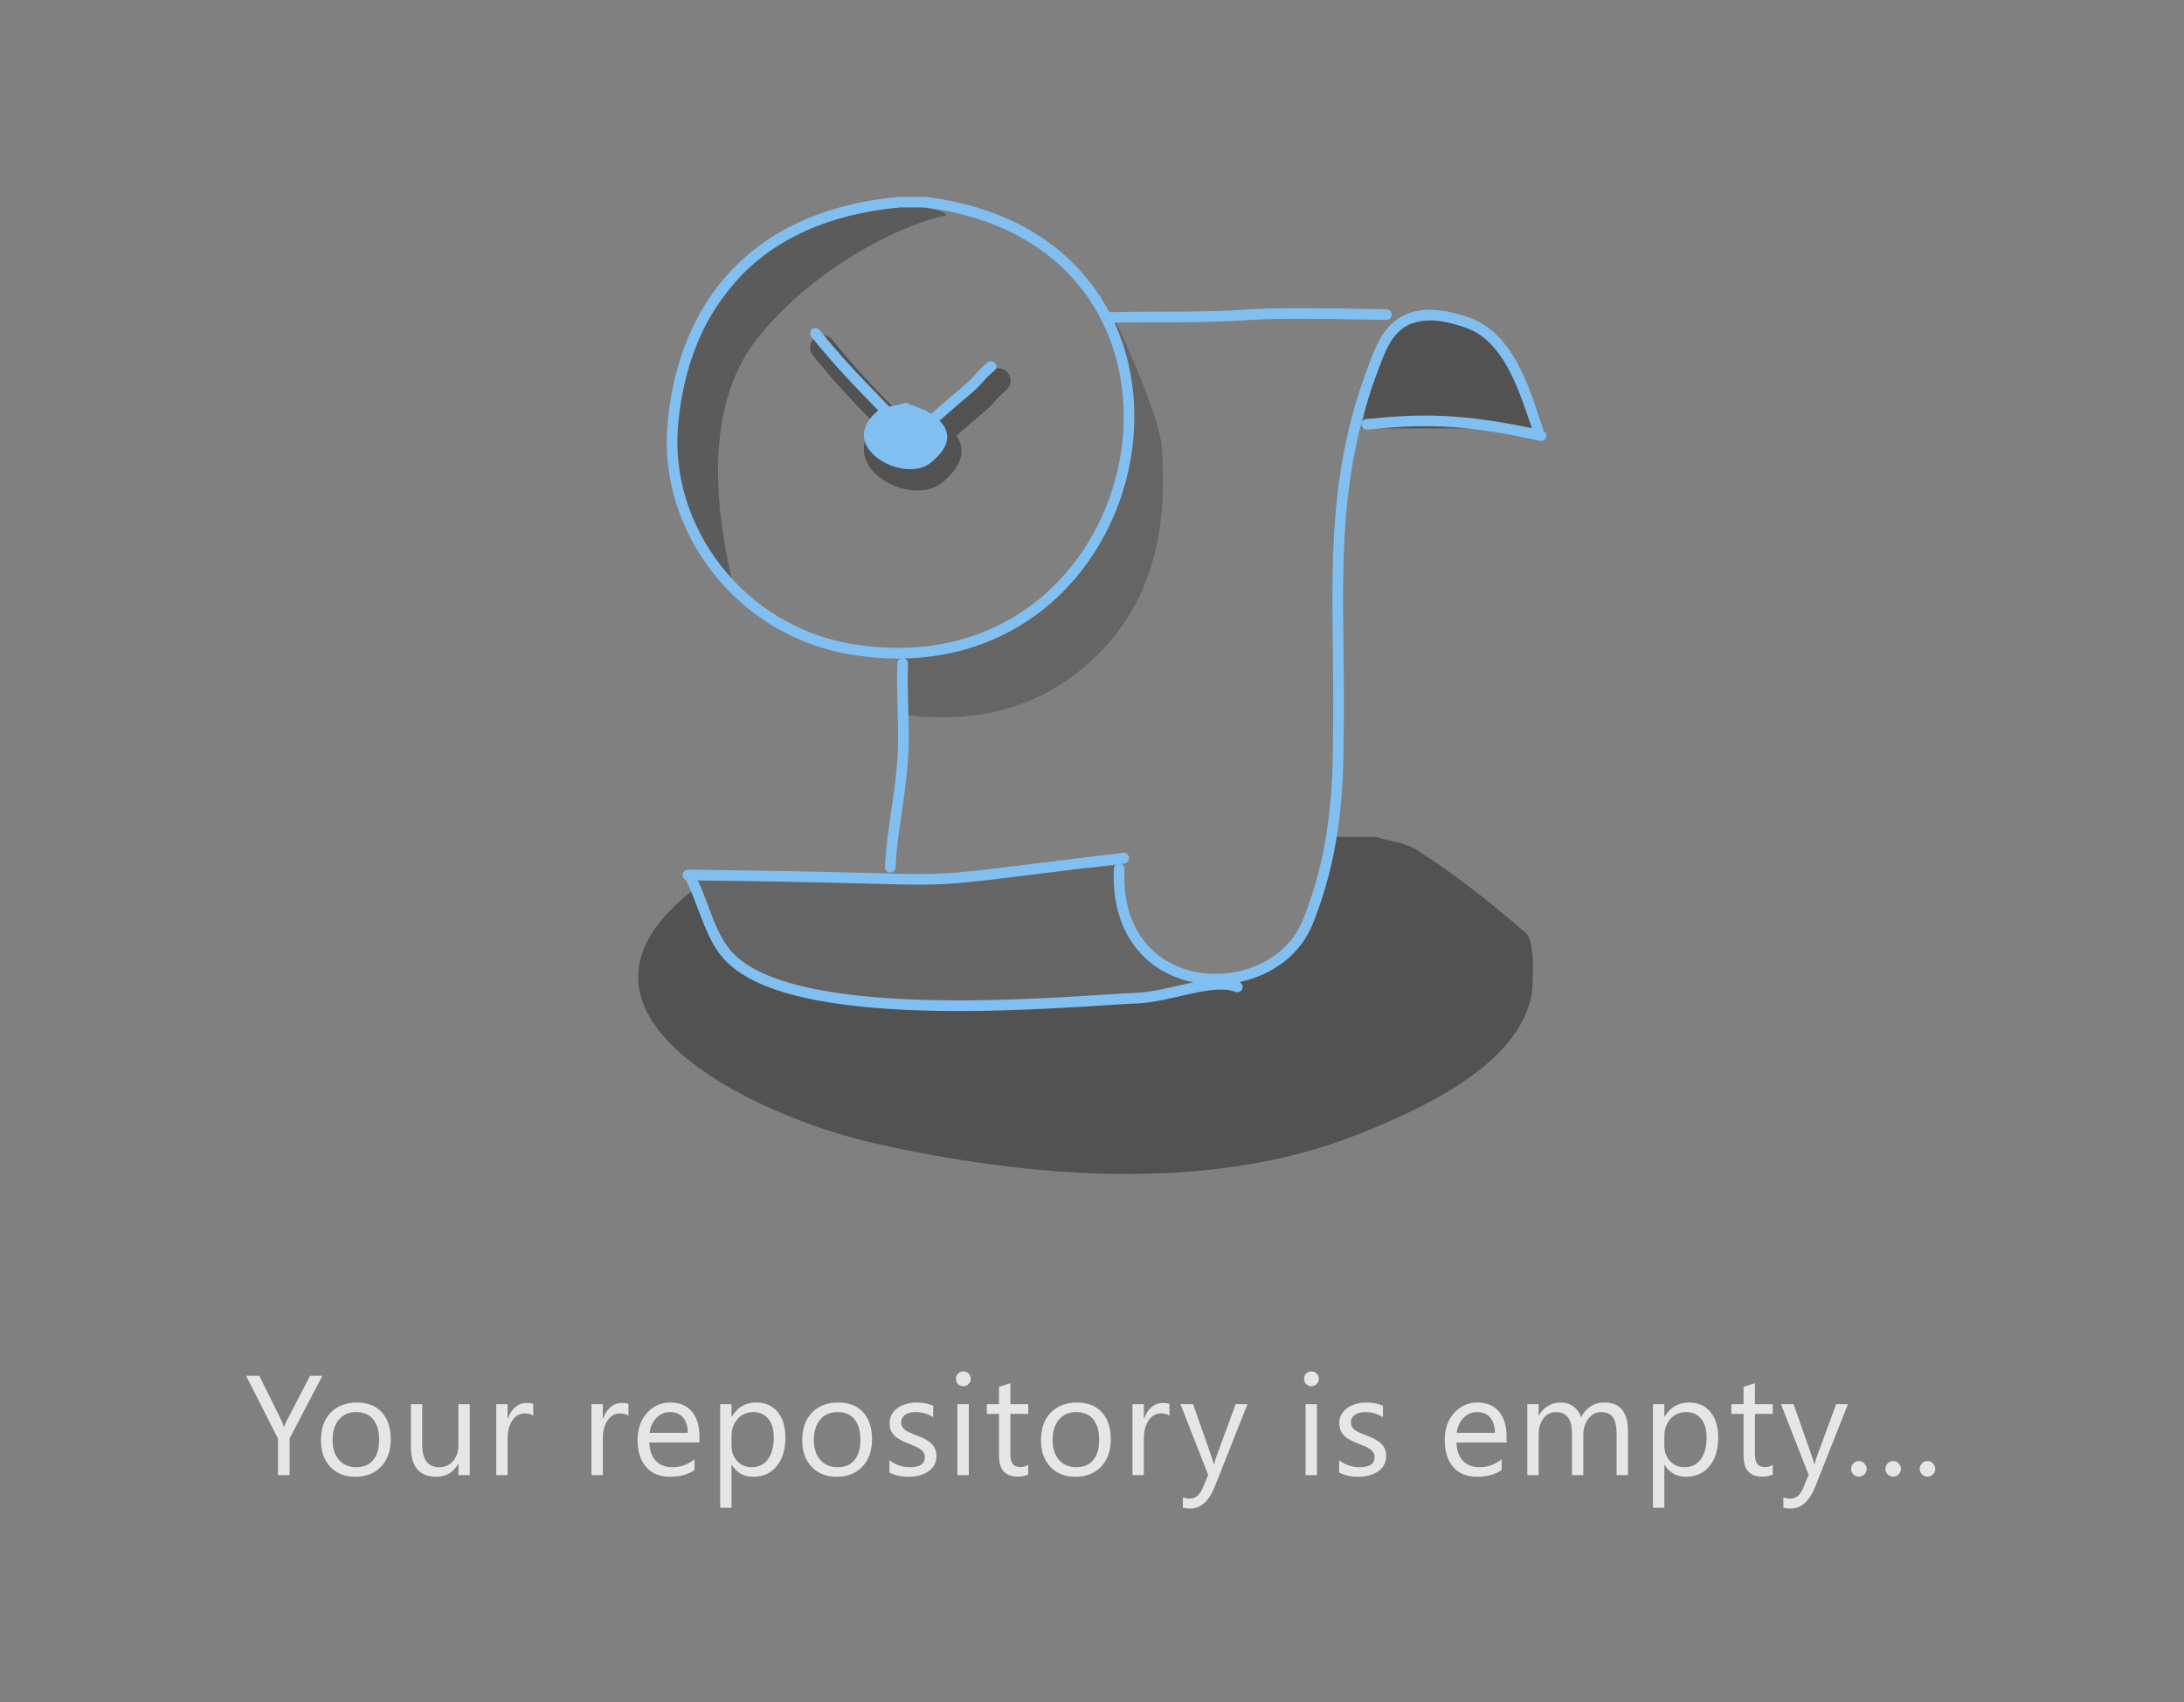 <svg xmlns="http://www.w3.org/2000/svg" width="308" height="240" viewBox="0 0 308 240">
  <rect x="0" y="0" width="308" height="240" fill="#808080" stroke="none"/>
  <g fill="none" fill-rule="evenodd">
    <rect width="308" height="241"/>
    <path fill="#FFFFFF" d="M45.465,193.996 L40.846,202.824 L40.846,208 L39.205,208 L39.205,202.863 L34.703,193.996 L36.568,193.996 L39.703,200.324 C39.742,200.402 39.856,200.689 40.045,201.184 L40.074,201.184 C40.139,200.962 40.263,200.676 40.445,200.324 L43.727,193.996 L45.465,193.996 Z M50.125,208.234 C48.647,208.234 47.467,207.767 46.585,206.833 C45.703,205.899 45.262,204.66 45.262,203.117 C45.262,201.437 45.721,200.126 46.639,199.182 C47.557,198.238 48.797,197.766 50.359,197.766 C51.85,197.766 53.014,198.225 53.851,199.143 C54.687,200.061 55.105,201.333 55.105,202.961 C55.105,204.556 54.655,205.834 53.753,206.794 C52.851,207.754 51.642,208.234 50.125,208.234 Z M50.242,199.113 C49.214,199.113 48.4,199.463 47.801,200.163 C47.202,200.863 46.902,201.828 46.902,203.059 C46.902,204.243 47.205,205.178 47.811,205.861 C48.416,206.545 49.227,206.887 50.242,206.887 C51.277,206.887 52.073,206.551 52.63,205.881 C53.187,205.21 53.465,204.257 53.465,203.02 C53.465,201.77 53.187,200.806 52.63,200.129 C52.073,199.452 51.277,199.113 50.242,199.113 Z M66.25,208 L64.648,208 L64.648,206.418 L64.609,206.418 C63.945,207.629 62.917,208.234 61.523,208.234 C59.141,208.234 57.949,206.815 57.949,203.977 L57.949,198 L59.541,198 L59.541,203.723 C59.541,205.832 60.348,206.887 61.963,206.887 C62.744,206.887 63.387,206.599 63.892,206.022 C64.396,205.446 64.648,204.693 64.648,203.762 L64.648,198 L66.25,198 L66.25,208 Z M75.197,199.621 C74.917,199.406 74.514,199.299 73.986,199.299 C73.303,199.299 72.731,199.621 72.272,200.266 C71.813,200.91 71.584,201.789 71.584,202.902 L71.584,208 L69.982,208 L69.982,198 L71.584,198 L71.584,200.061 L71.623,200.061 C71.851,199.357 72.199,198.809 72.668,198.415 C73.137,198.021 73.661,197.824 74.24,197.824 C74.657,197.824 74.976,197.87 75.197,197.961 L75.197,199.621 Z M88.629,199.621 C88.349,199.406 87.945,199.299 87.418,199.299 C86.734,199.299 86.163,199.621 85.704,200.266 C85.245,200.91 85.016,201.789 85.016,202.902 L85.016,208 L83.414,208 L83.414,198 L85.016,198 L85.016,200.061 L85.055,200.061 C85.283,199.357 85.631,198.809 86.1,198.415 C86.568,198.021 87.092,197.824 87.672,197.824 C88.089,197.824 88.408,197.87 88.629,197.961 L88.629,199.621 Z M98.641,203.4 L91.58,203.4 C91.606,204.514 91.906,205.373 92.479,205.979 C93.051,206.584 93.839,206.887 94.842,206.887 C95.968,206.887 97.003,206.516 97.947,205.773 L97.947,207.277 C97.068,207.915 95.906,208.234 94.461,208.234 C93.048,208.234 91.938,207.78 91.131,206.872 C90.324,205.964 89.92,204.686 89.92,203.039 C89.92,201.483 90.361,200.215 91.243,199.235 C92.125,198.256 93.221,197.766 94.529,197.766 C95.838,197.766 96.85,198.189 97.566,199.035 C98.283,199.882 98.641,201.057 98.641,202.561 L98.641,203.4 Z M97,202.043 C96.993,201.118 96.771,200.399 96.331,199.885 C95.892,199.37 95.281,199.113 94.5,199.113 C93.745,199.113 93.104,199.383 92.576,199.924 C92.049,200.464 91.723,201.171 91.6,202.043 L97,202.043 Z M103.203,206.555 L103.164,206.555 L103.164,212.6 L101.562,212.6 L101.562,198 L103.164,198 L103.164,199.758 L103.203,199.758 C103.991,198.43 105.143,197.766 106.66,197.766 C107.949,197.766 108.955,198.213 109.678,199.108 C110.4,200.004 110.762,201.203 110.762,202.707 C110.762,204.38 110.355,205.72 109.541,206.726 C108.727,207.731 107.614,208.234 106.201,208.234 C104.906,208.234 103.906,207.674 103.203,206.555 Z M103.164,202.521 L103.164,203.918 C103.164,204.745 103.433,205.446 103.97,206.022 C104.507,206.599 105.189,206.887 106.016,206.887 C106.986,206.887 107.746,206.516 108.296,205.773 C108.846,205.031 109.121,203.999 109.121,202.678 C109.121,201.564 108.864,200.692 108.35,200.061 C107.835,199.429 107.139,199.113 106.26,199.113 C105.329,199.113 104.58,199.437 104.014,200.085 C103.447,200.733 103.164,201.545 103.164,202.521 Z M118,208.234 C116.522,208.234 115.342,207.767 114.46,206.833 C113.578,205.899 113.137,204.66 113.137,203.117 C113.137,201.437 113.596,200.126 114.514,199.182 C115.432,198.238 116.672,197.766 118.234,197.766 C119.725,197.766 120.889,198.225 121.726,199.143 C122.562,200.061 122.98,201.333 122.98,202.961 C122.98,204.556 122.53,205.834 121.628,206.794 C120.726,207.754 119.517,208.234 118,208.234 Z M118.117,199.113 C117.089,199.113 116.275,199.463 115.676,200.163 C115.077,200.863 114.777,201.828 114.777,203.059 C114.777,204.243 115.08,205.178 115.686,205.861 C116.291,206.545 117.102,206.887 118.117,206.887 C119.152,206.887 119.948,206.551 120.505,205.881 C121.062,205.21 121.34,204.257 121.34,203.02 C121.34,201.77 121.062,200.806 120.505,200.129 C119.948,199.452 119.152,199.113 118.117,199.113 Z M125.434,207.639 L125.434,205.92 C126.306,206.564 127.266,206.887 128.314,206.887 C129.721,206.887 130.424,206.418 130.424,205.48 C130.424,205.214 130.364,204.987 130.243,204.802 C130.123,204.616 129.96,204.452 129.755,204.309 C129.55,204.165 129.309,204.037 129.032,203.923 C128.756,203.809 128.458,203.69 128.139,203.566 C127.696,203.391 127.307,203.213 126.972,203.034 C126.636,202.855 126.356,202.653 126.132,202.429 C125.907,202.204 125.738,201.949 125.624,201.662 C125.51,201.376 125.453,201.04 125.453,200.656 C125.453,200.187 125.561,199.772 125.775,199.411 C125.99,199.05 126.277,198.747 126.635,198.503 C126.993,198.259 127.401,198.075 127.86,197.951 C128.319,197.827 128.793,197.766 129.281,197.766 C130.147,197.766 130.922,197.915 131.605,198.215 L131.605,199.836 C130.87,199.354 130.023,199.113 129.066,199.113 C128.767,199.113 128.497,199.147 128.256,199.216 C128.015,199.284 127.808,199.38 127.636,199.504 C127.463,199.628 127.33,199.776 127.235,199.948 C127.141,200.121 127.094,200.311 127.094,200.52 C127.094,200.78 127.141,200.998 127.235,201.174 C127.33,201.35 127.468,201.506 127.65,201.643 C127.833,201.779 128.054,201.903 128.314,202.014 C128.575,202.124 128.871,202.245 129.203,202.375 C129.646,202.544 130.043,202.718 130.395,202.897 C130.746,203.076 131.046,203.278 131.293,203.503 C131.54,203.728 131.731,203.986 131.864,204.279 C131.998,204.572 132.064,204.921 132.064,205.324 C132.064,205.819 131.955,206.249 131.737,206.613 C131.519,206.978 131.228,207.281 130.863,207.521 C130.499,207.762 130.079,207.941 129.604,208.059 C129.128,208.176 128.63,208.234 128.109,208.234 C127.081,208.234 126.189,208.036 125.434,207.639 Z M135.846,195.461 C135.559,195.461 135.315,195.363 135.113,195.168 C134.911,194.973 134.811,194.725 134.811,194.426 C134.811,194.126 134.911,193.877 135.113,193.679 C135.315,193.48 135.559,193.381 135.846,193.381 C136.139,193.381 136.388,193.48 136.593,193.679 C136.798,193.877 136.9,194.126 136.9,194.426 C136.9,194.712 136.798,194.956 136.593,195.158 C136.388,195.36 136.139,195.461 135.846,195.461 Z M136.627,208 L135.025,208 L135.025,198 L136.627,198 L136.627,208 Z M145.008,207.902 C144.63,208.111 144.132,208.215 143.514,208.215 C141.762,208.215 140.887,207.238 140.887,205.285 L140.887,199.367 L139.168,199.367 L139.168,198 L140.887,198 L140.887,195.559 L142.488,195.041 L142.488,198 L145.008,198 L145.008,199.367 L142.488,199.367 L142.488,205.002 C142.488,205.673 142.602,206.151 142.83,206.438 C143.058,206.724 143.436,206.867 143.963,206.867 C144.367,206.867 144.715,206.757 145.008,206.535 L145.008,207.902 Z M151.67,208.234 C150.192,208.234 149.012,207.767 148.13,206.833 C147.248,205.899 146.807,204.66 146.807,203.117 C146.807,201.437 147.266,200.126 148.184,199.182 C149.102,198.238 150.342,197.766 151.904,197.766 C153.395,197.766 154.559,198.225 155.396,199.143 C156.232,200.061 156.65,201.333 156.65,202.961 C156.65,204.556 156.2,205.834 155.298,206.794 C154.396,207.754 153.187,208.234 151.67,208.234 Z M151.787,199.113 C150.758,199.113 149.945,199.463 149.346,200.163 C148.747,200.863 148.447,201.828 148.447,203.059 C148.447,204.243 148.75,205.178 149.355,205.861 C149.961,206.545 150.771,206.887 151.787,206.887 C152.822,206.887 153.618,206.551 154.175,205.881 C154.731,205.21 155.01,204.257 155.01,203.02 C155.01,201.77 154.731,200.806 154.175,200.129 C153.618,199.452 152.822,199.113 151.787,199.113 Z M164.924,199.621 C164.644,199.406 164.24,199.299 163.713,199.299 C163.029,199.299 162.458,199.621 161.999,200.266 C161.54,200.91 161.311,201.789 161.311,202.902 L161.311,208 L159.709,208 L159.709,198 L161.311,198 L161.311,200.061 L161.35,200.061 C161.577,199.357 161.926,198.809 162.395,198.415 C162.863,198.021 163.387,197.824 163.967,197.824 C164.383,197.824 164.702,197.87 164.924,197.961 L164.924,199.621 Z M175.922,198 L171.322,209.602 C170.502,211.672 169.35,212.707 167.865,212.707 C167.449,212.707 167.1,212.665 166.82,212.58 L166.82,211.145 C167.165,211.262 167.481,211.32 167.768,211.32 C168.575,211.32 169.18,210.839 169.584,209.875 L170.385,207.98 L166.479,198 L168.256,198 L170.961,205.695 C170.993,205.793 171.062,206.047 171.166,206.457 L171.225,206.457 C171.257,206.301 171.322,206.053 171.42,205.715 L174.262,198 L175.922,198 Z M184.939,195.461 C184.653,195.461 184.409,195.363 184.207,195.168 C184.005,194.973 183.904,194.725 183.904,194.426 C183.904,194.126 184.005,193.877 184.207,193.679 C184.409,193.48 184.653,193.381 184.939,193.381 C185.232,193.381 185.481,193.48 185.687,193.679 C185.892,193.877 185.994,194.126 185.994,194.426 C185.994,194.712 185.892,194.956 185.687,195.158 C185.481,195.36 185.232,195.461 184.939,195.461 Z M185.721,208 L184.119,208 L184.119,198 L185.721,198 L185.721,208 Z M188.857,207.639 L188.857,205.92 C189.73,206.564 190.69,206.887 191.738,206.887 C193.145,206.887 193.848,206.418 193.848,205.48 C193.848,205.214 193.787,204.987 193.667,204.802 C193.547,204.616 193.384,204.452 193.179,204.309 C192.974,204.165 192.733,204.037 192.456,203.923 C192.179,203.809 191.882,203.69 191.562,203.566 C191.12,203.391 190.731,203.213 190.396,203.034 C190.06,202.855 189.78,202.653 189.556,202.429 C189.331,202.204 189.162,201.949 189.048,201.662 C188.934,201.376 188.877,201.04 188.877,200.656 C188.877,200.187 188.984,199.772 189.199,199.411 C189.414,199.05 189.701,198.747 190.059,198.503 C190.417,198.259 190.825,198.075 191.284,197.951 C191.743,197.827 192.217,197.766 192.705,197.766 C193.571,197.766 194.346,197.915 195.029,198.215 L195.029,199.836 C194.294,199.354 193.447,199.113 192.49,199.113 C192.191,199.113 191.921,199.147 191.68,199.216 C191.439,199.284 191.232,199.38 191.06,199.504 C190.887,199.628 190.754,199.776 190.659,199.948 C190.565,200.121 190.518,200.311 190.518,200.52 C190.518,200.78 190.565,200.998 190.659,201.174 C190.754,201.35 190.892,201.506 191.074,201.643 C191.257,201.779 191.478,201.903 191.738,202.014 C191.999,202.124 192.295,202.245 192.627,202.375 C193.07,202.544 193.467,202.718 193.818,202.897 C194.17,203.076 194.469,203.278 194.717,203.503 C194.964,203.728 195.155,203.986 195.288,204.279 C195.422,204.572 195.488,204.921 195.488,205.324 C195.488,205.819 195.379,206.249 195.161,206.613 C194.943,206.978 194.652,207.281 194.287,207.521 C193.923,207.762 193.503,207.941 193.027,208.059 C192.552,208.176 192.054,208.234 191.533,208.234 C190.505,208.234 189.613,208.036 188.857,207.639 Z M212.465,203.4 L205.404,203.4 C205.43,204.514 205.73,205.373 206.303,205.979 C206.876,206.584 207.663,206.887 208.666,206.887 C209.792,206.887 210.827,206.516 211.771,205.773 L211.771,207.277 C210.893,207.915 209.73,208.234 208.285,208.234 C206.872,208.234 205.762,207.78 204.955,206.872 C204.148,205.964 203.744,204.686 203.744,203.039 C203.744,201.483 204.185,200.215 205.067,199.235 C205.95,198.256 207.045,197.766 208.354,197.766 C209.662,197.766 210.674,198.189 211.391,199.035 C212.107,199.882 212.465,201.057 212.465,202.561 L212.465,203.4 Z M210.824,202.043 C210.818,201.118 210.595,200.399 210.155,199.885 C209.716,199.37 209.105,199.113 208.324,199.113 C207.569,199.113 206.928,199.383 206.4,199.924 C205.873,200.464 205.548,201.171 205.424,202.043 L210.824,202.043 Z M229.586,208 L227.984,208 L227.984,202.258 C227.984,201.151 227.813,200.35 227.472,199.855 C227.13,199.361 226.555,199.113 225.748,199.113 C225.064,199.113 224.483,199.426 224.005,200.051 C223.526,200.676 223.287,201.424 223.287,202.297 L223.287,208 L221.686,208 L221.686,202.062 C221.686,200.096 220.927,199.113 219.41,199.113 C218.707,199.113 218.128,199.408 217.672,199.997 C217.216,200.586 216.988,201.353 216.988,202.297 L216.988,208 L215.387,208 L215.387,198 L216.988,198 L216.988,199.582 L217.027,199.582 C217.737,198.371 218.772,197.766 220.133,197.766 C220.816,197.766 221.412,197.956 221.92,198.337 C222.428,198.718 222.776,199.217 222.965,199.836 C223.707,198.456 224.814,197.766 226.285,197.766 C228.486,197.766 229.586,199.123 229.586,201.838 L229.586,208 Z M234.754,206.555 L234.715,206.555 L234.715,212.6 L233.113,212.6 L233.113,198 L234.715,198 L234.715,199.758 L234.754,199.758 C235.542,198.43 236.694,197.766 238.211,197.766 C239.5,197.766 240.506,198.213 241.229,199.108 C241.951,200.004 242.312,201.203 242.312,202.707 C242.312,204.38 241.906,205.72 241.092,206.726 C240.278,207.731 239.165,208.234 237.752,208.234 C236.456,208.234 235.457,207.674 234.754,206.555 Z M234.715,202.521 L234.715,203.918 C234.715,204.745 234.983,205.446 235.521,206.022 C236.058,206.599 236.74,206.887 237.566,206.887 C238.536,206.887 239.297,206.516 239.847,205.773 C240.397,205.031 240.672,203.999 240.672,202.678 C240.672,201.564 240.415,200.692 239.9,200.061 C239.386,199.429 238.689,199.113 237.811,199.113 C236.88,199.113 236.131,199.437 235.564,200.085 C234.998,200.733 234.715,201.545 234.715,202.521 Z M250.01,207.902 C249.632,208.111 249.134,208.215 248.516,208.215 C246.764,208.215 245.889,207.238 245.889,205.285 L245.889,199.367 L244.17,199.367 L244.17,198 L245.889,198 L245.889,195.559 L247.49,195.041 L247.49,198 L250.01,198 L250.01,199.367 L247.49,199.367 L247.49,205.002 C247.49,205.673 247.604,206.151 247.832,206.438 C248.06,206.724 248.437,206.867 248.965,206.867 C249.368,206.867 249.717,206.757 250.01,206.535 L250.01,207.902 Z M260.607,198 L256.008,209.602 C255.187,211.672 254.035,212.707 252.551,212.707 C252.134,212.707 251.786,212.665 251.506,212.58 L251.506,211.145 C251.851,211.262 252.167,211.32 252.453,211.32 C253.26,211.32 253.866,210.839 254.27,209.875 L255.07,207.98 L251.164,198 L252.941,198 L255.646,205.695 C255.679,205.793 255.747,206.047 255.852,206.457 L255.91,206.457 C255.943,206.301 256.008,206.053 256.105,205.715 L258.947,198 L260.607,198 Z M262.143,208.215 C261.843,208.215 261.588,208.107 261.376,207.893 C261.164,207.678 261.059,207.421 261.059,207.121 C261.059,206.822 261.164,206.563 261.376,206.345 C261.588,206.127 261.843,206.018 262.143,206.018 C262.449,206.018 262.709,206.127 262.924,206.345 C263.139,206.563 263.246,206.822 263.246,207.121 C263.246,207.421 263.139,207.678 262.924,207.893 C262.709,208.107 262.449,208.215 262.143,208.215 Z M266.979,208.215 C266.679,208.215 266.424,208.107 266.212,207.893 C266,207.678 265.895,207.421 265.895,207.121 C265.895,206.822 266,206.563 266.212,206.345 C266.424,206.127 266.679,206.018 266.979,206.018 C267.285,206.018 267.545,206.127 267.76,206.345 C267.975,206.563 268.082,206.822 268.082,207.121 C268.082,207.421 267.975,207.678 267.76,207.893 C267.545,208.107 267.285,208.215 266.979,208.215 Z M271.814,208.215 C271.515,208.215 271.259,208.107 271.048,207.893 C270.836,207.678 270.73,207.421 270.73,207.121 C270.73,206.822 270.836,206.563 271.048,206.345 C271.259,206.127 271.515,206.018 271.814,206.018 C272.12,206.018 272.381,206.127 272.596,206.345 C272.811,206.563 272.918,206.822 272.918,207.121 C272.918,207.421 272.811,207.678 272.596,207.893 C272.381,208.107 272.12,208.215 271.814,208.215 Z" opacity=".8"/>
    <g transform="translate(90 28)">
      <path fill="#252527" d="M8.17,97.173 C-14.841,114.634 16.311,129.391 33.365,133.219 C54.682,138.003 80.306,140.319 101.238,132.055 C109.348,128.853 124.503,122.39 126.05,111.875 C126.051,111.864 126.695,104.886 125.19,103.573 C120.329,99.332 115.235,95.318 109.804,91.848 C108.076,90.745 105.898,90.616 103.946,90 L97.468,90 C95.861,99.781 93.423,105.587 90.153,107.419 C86.882,109.251 83.733,110.167 80.706,110.167 C70.006,113.013 59.51,114.214 49.219,113.77 C33.783,113.103 17.486,113.662 13.126,107.419 C10.219,103.257 8.567,99.842 8.17,97.173 Z" opacity=".5"/>
      <g transform="translate(4)">
        <path d="M31.339,95.223 C36.144,95.223 41.154,95.223 46.371,95.223 C51.588,95.223 57.351,94.419 63.662,92.812 C63.077,97.849 63.976,101.834 66.359,104.769 C69.934,109.17 75.33,109.365 79.872,109.17 C84.413,108.976 90.906,104.125 92.304,98.469 C93.702,92.812 96.104,79.275 95.435,68.707 C94.766,58.139 95.352,37.169 96.957,32.387 C98.562,27.605 100.475,20.14 102.562,18.121 C103.953,16.775 105.902,16.102 108.41,16.102 C88.623,16.102 78.025,16.102 76.617,16.102 C75.209,16.102 69.721,16.102 60.152,16.102 C54.151,5.783 45.874,0.484 35.322,0.206 C19.493,-0.211 -0.298,15.38 0.49,32.387 C1.278,49.394 12.822,63.214 28.129,63.579 C33.274,63.579 33.063,62.422 33.303,64.789 C34.668,78.244 33.303,75.729 33.303,81.716 C33.303,85.707 32.648,90.209 31.339,95.223 Z"/>
        <path fill="#252527" d="M98,32.412 C101.619,32.412 105.72,32.412 110.304,32.412 C114.888,32.412 119.466,32.761 124.04,33.459 C120.637,22.746 116.612,17.277 111.967,17.052 C104.999,16.714 102.065,17.966 100.49,22.742 C99.44,25.926 98.61,29.149 98,32.412 Z" opacity=".5"/>
        <path fill="#252527" d="M33.487 64.528L33.487 72.778C44.398 74.211 53.432 71.461 60.591 64.528 71.328 54.129 69.987 40.205 69.9 35.738 69.842 32.761 67.516 26.294 62.922 16.337 65.933 30.663 64.868 41.693 59.726 49.429 54.584 57.165 45.837 62.198 33.487 64.528zM3.759 95.638C4.192 100.937 5.496 104.452 7.67 106.182 10.931 108.777 19.576 112.505 27.198 113.07 34.821 113.636 43.484 114.202 56.97 113.636 65.96 113.259 73.597 112.087 79.883 110.121 72.557 110.28 68.135 108.491 66.615 104.754 65.095 101.017 64.335 97.415 64.335 93.947 52.587 95.074 42.774 95.638 34.896 95.638 27.018 95.638 16.639 95.638 3.759 95.638z" opacity=".3"/>
        <path d="M32.899,0.5 C10.422,2.546 2.055,17.271 0.855,32.185 C-0.298,46.512 10.25,60.968 26.16,63.565 C69.485,70.638 82.115,6.212 36.469,0.5 L32.899,0.5 Z"/>
        <path fill="#252527" d="M9.137,53.434 C5.66,38.087 7.009,26.69 13.184,19.242 C22.445,8.07 35.292,3.166 38.904,2.497 C42.515,1.828 25.357,-1.709 17.247,4.523 C9.137,10.755 2.277,20.574 1.392,28.987 C0.507,37.401 2.671,46.018 4.249,48.027 C5.301,49.366 6.93,51.168 9.137,53.434 Z" opacity=".4"/>
        <path stroke="#81BFF1" stroke-width="1.5" d="M32.899.5C10.422 2.546 2.055 17.271.855 32.185-.298 46.512 10.25 60.968 26.16 63.565 69.485 70.638 82.115 6.212 36.469.5L32.899.5zM3 95.381C48.932 95.86 28.473 97.274 64.476 93" stroke-linecap="round" stroke-linejoin="round"/>
        <path stroke="#81BFF1" stroke-width="1.5" d="M33.297 65.549C33.117 69.696 33.604 74.732 33.297 79.189 32.93 84.535 31.764 89.315 31.547 94.29M63.839 94.503C62.931 113.497 85.609 113.983 90.414 102.039 95.116 90.349 94.726 80.086 94.76 70.539 94.818 54.427 93.365 40.197 99.827 23.453 101.186 19.933 103.084 13.94 113.081 17.544 119.277 19.778 121.343 28.377 122.936 32.628M62.646 16.762C69.562 16.603 75.301 16.858 82.28 16.367 85.366 16.149 91.779 16.149 101.519 16.367" stroke-linecap="round" stroke-linejoin="round"/>
        <path stroke="#81BFF1" stroke-width="1.5" d="M3.55 96.089C5.401 99.791 6.139 104.306 9.103 107.195 19.276 117.107 58.208 113.021 66.219 112.748 71.005 112.584 76.94 109.795 80.498 111.161M98.741 31.835C106.465 31.07 112.016 30.937 123.331 33.42" stroke-linecap="round" stroke-linejoin="round"/>
        <g fill-rule="nonzero" transform="translate(20 18)">
          <path fill="#252527" d="M14.393,11.839 L14.733,11.726 L17.914,12.949 L18.053,13.015 C18.11,13.048 18.167,13.081 18.222,13.113 C20.215,11.367 21.094,10.61 22.226,9.667 C22.876,9.125 23.167,8.84 23.745,8.187 C24.438,7.405 24.852,6.999 25.643,6.34 C26.385,5.721 27.489,5.821 28.107,6.563 C28.726,7.306 28.626,8.409 27.884,9.028 C27.235,9.569 26.943,9.855 26.366,10.507 C25.673,11.29 25.258,11.696 24.468,12.355 C23.431,13.219 22.609,13.925 20.889,15.431 C22.304,17.512 21.564,19.825 18.901,22.018 C16.847,23.709 13.308,23.441 10.647,21.737 C7.693,19.845 6.813,16.785 9.187,14.086 C9.263,13.999 9.338,13.917 9.413,13.838 C5.112,9.405 3.159,7.237 0.636,4.096 C0.03,3.342 0.151,2.241 0.904,1.636 C1.658,1.03 2.759,1.151 3.364,1.904 C5.957,5.132 7.922,7.293 12.745,12.244 C13.57,12.092 13.821,12.03 14.393,11.839 Z" opacity=".5"/>
          <path fill="#81BFF1" d="M11.401,11.323 C11.304,11.224 11.204,11.122 11.102,11.017 C6.426,6.218 4.323,3.94 1.585,0.53 C1.325,0.207 0.853,0.156 0.53,0.415 C0.207,0.675 0.156,1.147 0.415,1.47 C3.16,4.887 5.271,7.179 9.866,11.897 C9.574,12.095 9.272,12.365 8.938,12.746 C4.708,17.558 13.722,22.164 17.265,19.247 C19.873,17.099 20.284,15.123 18.5,13.318 C18.505,13.313 18.51,13.309 18.516,13.304 C20.646,11.436 21.601,10.609 22.827,9.587 C23.61,8.934 23.987,8.556 24.617,7.844 C25.2,7.185 25.527,6.858 26.244,6.26 C26.562,5.995 26.605,5.522 26.339,5.204 C26.074,4.885 25.601,4.843 25.283,5.108 C24.5,5.76 24.123,6.139 23.494,6.85 C22.91,7.509 22.584,7.837 21.867,8.435 C20.627,9.468 19.666,10.3 17.527,12.177 C17.456,12.238 17.388,12.298 17.32,12.358 C17.084,12.198 16.829,12.039 16.555,11.882 L13.709,10.788 C12.734,11.113 12.015,11.206 11.401,11.323 Z"/>
        </g>
      </g>
    </g>
  </g>
</svg>
